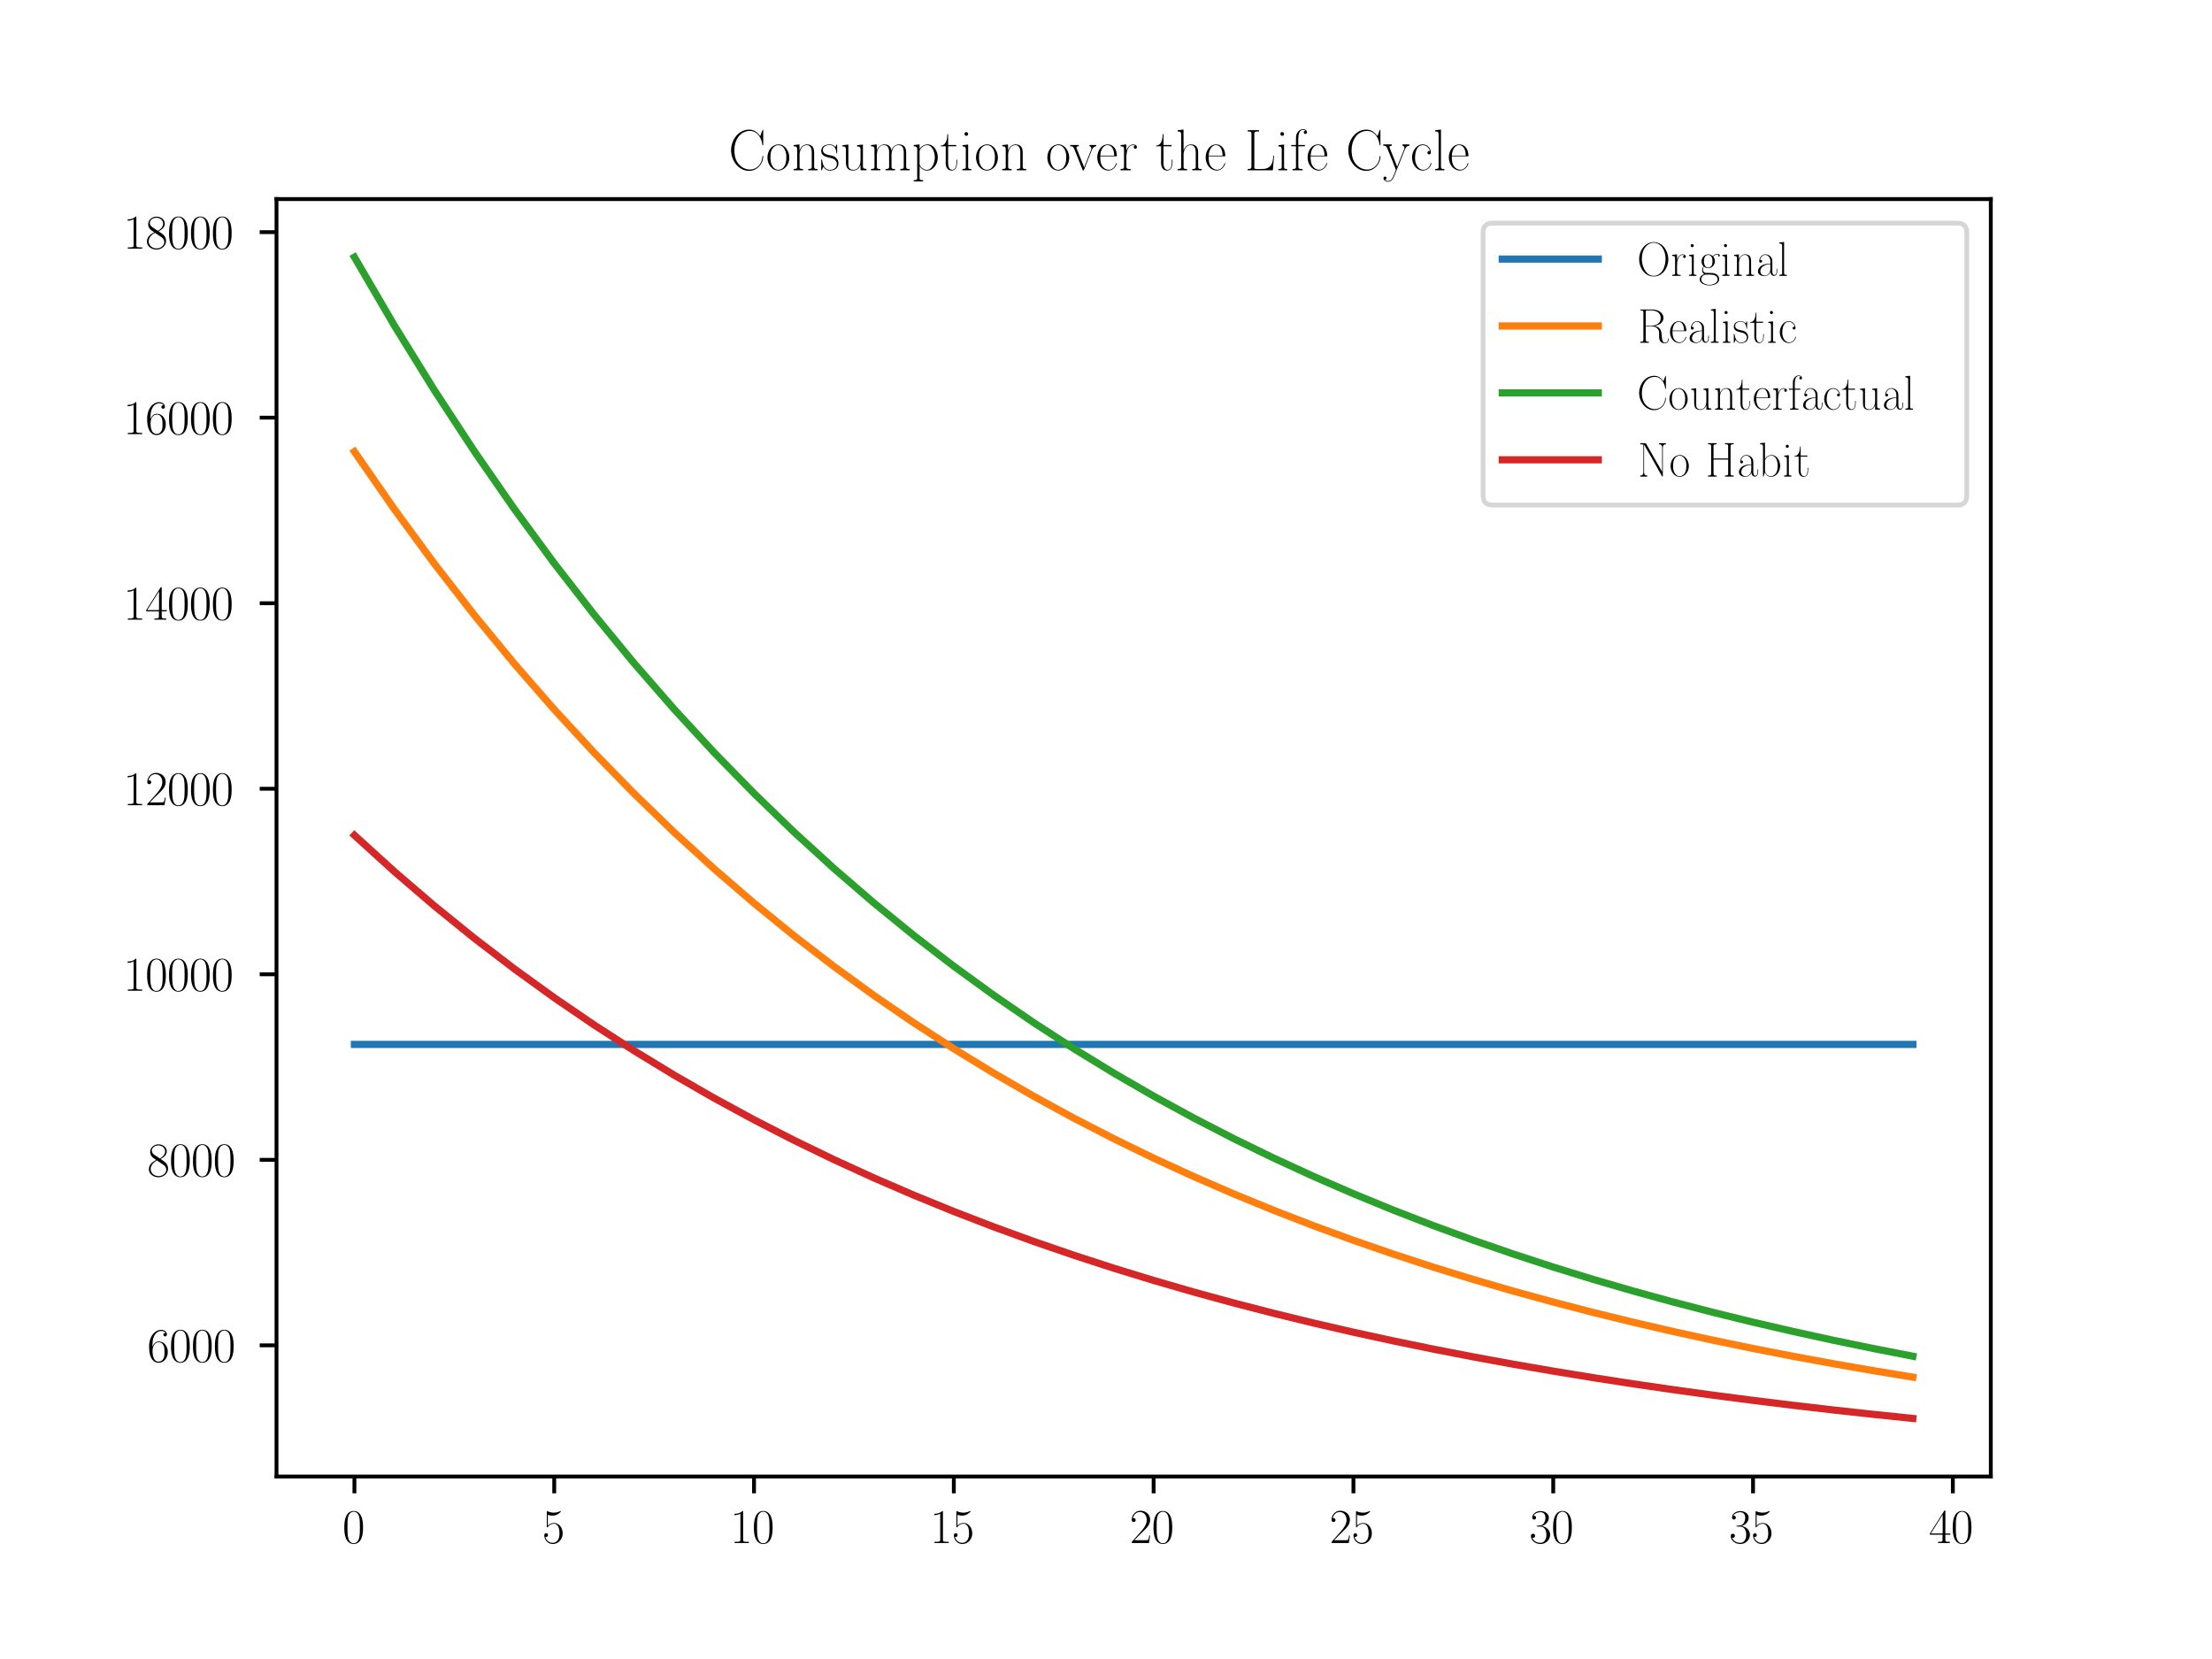 <?xml version="1.0" encoding="utf-8" standalone="no"?>
<!DOCTYPE svg PUBLIC "-//W3C//DTD SVG 1.1//EN"
  "http://www.w3.org/Graphics/SVG/1.1/DTD/svg11.dtd">
<svg height="345.6pt" version="1.1" viewBox="0 0 460.8 345.6" width="460.8pt" xmlns="http://www.w3.org/2000/svg" xmlns:xlink="http://www.w3.org/1999/xlink">
 <defs>
  <style type="text/css">*{stroke-linecap:butt;stroke-linejoin:round;}</style>
 </defs>
 <g id="figure_1">
  <g id="patch_1">
   <path d="M 0 345.6 
L 460.8 345.6 
L 460.8 0 
L 0 0 
z
" style="fill:#ffffff;"/>
  </g>
  <g id="axes_1">
   <g id="patch_2">
    <path d="M 57.6 307.584 
L 414.72 307.584 
L 414.72 41.472 
L 57.6 41.472 
z
" style="fill:#ffffff;"/>
   </g>
   <g id="matplotlib.axis_1">
    <g id="xtick_1">
     <g id="line2d_1">
      <defs>
       <path d="M 0 0 
L 0 3.5 
" id="meef77c7ad1" style="stroke:#000000;stroke-width:0.8;"/>
      </defs>
      <g>
       <use style="stroke:#000000;stroke-width:0.8;" x="73.833" xlink:href="#meef77c7ad1" y="307.584"/>
      </g>
     </g>
     <g id="text_1">
      <!-- $\mathdefault{0}$ -->
      <g transform="translate(71.342 321.445)scale(0.1 -0.1)">
       <defs>
        <path d="M 2688 2025 
C 2688 2416 2682 3080 2413 3591 
C 2176 4039 1798 4198 1466 4198 
C 1158 4198 768 4058 525 3597 
C 269 3118 243 2524 243 2025 
C 243 1661 250 1106 448 619 
C 723 -39 1216 -128 1466 -128 
C 1760 -128 2208 -7 2470 600 
C 2662 1042 2688 1559 2688 2025 
z
M 1466 -26 
C 1056 -26 813 325 723 812 
C 653 1188 653 1738 653 2096 
C 653 2588 653 2997 736 3387 
C 858 3929 1216 4096 1466 4096 
C 1728 4096 2067 3923 2189 3400 
C 2272 3036 2278 2607 2278 2096 
C 2278 1680 2278 1169 2202 792 
C 2067 95 1690 -26 1466 -26 
z
" id="CMR17-30" transform="scale(0.016)"/>
       </defs>
       <use transform="scale(0.996)" xlink:href="#CMR17-30"/>
      </g>
     </g>
    </g>
    <g id="xtick_2">
     <g id="line2d_2">
      <g>
       <use style="stroke:#000000;stroke-width:0.8;" x="115.455" xlink:href="#meef77c7ad1" y="307.584"/>
      </g>
     </g>
     <g id="text_2">
      <!-- $\mathdefault{5}$ -->
      <g transform="translate(112.964 321.445)scale(0.1 -0.1)">
       <defs>
        <path d="M 730 3692 
C 794 3666 1056 3584 1325 3584 
C 1920 3584 2246 3911 2432 4100 
C 2432 4157 2432 4192 2394 4192 
C 2387 4192 2374 4192 2323 4163 
C 2099 4058 1837 3973 1517 3973 
C 1325 3973 1037 3999 723 4139 
C 653 4171 640 4171 634 4171 
C 602 4171 595 4164 595 4037 
L 595 2203 
C 595 2089 595 2057 659 2057 
C 691 2057 704 2070 736 2114 
C 941 2401 1222 2522 1542 2522 
C 1766 2522 2246 2382 2246 1289 
C 2246 1085 2246 715 2054 421 
C 1894 159 1645 25 1370 25 
C 947 25 518 320 403 814 
C 429 807 480 795 506 795 
C 589 795 749 840 749 1038 
C 749 1210 627 1280 506 1280 
C 358 1280 262 1190 262 1011 
C 262 454 704 -128 1382 -128 
C 2042 -128 2669 440 2669 1264 
C 2669 2030 2170 2624 1549 2624 
C 1222 2624 947 2503 730 2274 
L 730 3692 
z
" id="CMR17-35" transform="scale(0.016)"/>
       </defs>
       <use transform="scale(0.996)" xlink:href="#CMR17-35"/>
      </g>
     </g>
    </g>
    <g id="xtick_3">
     <g id="line2d_3">
      <g>
       <use style="stroke:#000000;stroke-width:0.8;" x="157.077" xlink:href="#meef77c7ad1" y="307.584"/>
      </g>
     </g>
     <g id="text_3">
      <!-- $\mathdefault{10}$ -->
      <g transform="translate(152.096 321.445)scale(0.1 -0.1)">
       <defs>
        <path d="M 1702 4058 
C 1702 4192 1696 4192 1606 4192 
C 1357 3916 979 3827 621 3827 
C 602 3827 570 3827 563 3808 
C 557 3795 557 3782 557 3648 
C 755 3648 1088 3686 1344 3839 
L 1344 461 
C 1344 236 1331 160 781 160 
L 589 160 
L 589 0 
C 896 0 1216 0 1523 0 
C 1830 0 2150 0 2458 0 
L 2458 160 
L 2266 160 
C 1715 160 1702 230 1702 458 
L 1702 4058 
z
" id="CMR17-31" transform="scale(0.016)"/>
       </defs>
       <use transform="scale(0.996)" xlink:href="#CMR17-31"/>
       <use transform="translate(45.69 0)scale(0.996)" xlink:href="#CMR17-30"/>
      </g>
     </g>
    </g>
    <g id="xtick_4">
     <g id="line2d_4">
      <g>
       <use style="stroke:#000000;stroke-width:0.8;" x="198.7" xlink:href="#meef77c7ad1" y="307.584"/>
      </g>
     </g>
     <g id="text_4">
      <!-- $\mathdefault{15}$ -->
      <g transform="translate(193.719 321.445)scale(0.1 -0.1)">
       <use transform="scale(0.996)" xlink:href="#CMR17-31"/>
       <use transform="translate(45.69 0)scale(0.996)" xlink:href="#CMR17-35"/>
      </g>
     </g>
    </g>
    <g id="xtick_5">
     <g id="line2d_5">
      <g>
       <use style="stroke:#000000;stroke-width:0.8;" x="240.322" xlink:href="#meef77c7ad1" y="307.584"/>
      </g>
     </g>
     <g id="text_5">
      <!-- $\mathdefault{20}$ -->
      <g transform="translate(235.341 321.445)scale(0.1 -0.1)">
       <defs>
        <path d="M 2669 989 
L 2554 989 
C 2490 536 2438 459 2413 420 
C 2381 369 1920 369 1830 369 
L 602 369 
C 832 619 1280 1072 1824 1597 
C 2214 1967 2669 2402 2669 3035 
C 2669 3790 2067 4224 1395 4224 
C 691 4224 262 3604 262 3030 
C 262 2780 448 2748 525 2748 
C 589 2748 781 2787 781 3010 
C 781 3207 614 3264 525 3264 
C 486 3264 448 3258 422 3245 
C 544 3790 915 4058 1306 4058 
C 1862 4058 2227 3617 2227 3035 
C 2227 2479 1901 2000 1536 1584 
L 262 146 
L 262 0 
L 2515 0 
L 2669 989 
z
" id="CMR17-32" transform="scale(0.016)"/>
       </defs>
       <use transform="scale(0.996)" xlink:href="#CMR17-32"/>
       <use transform="translate(45.69 0)scale(0.996)" xlink:href="#CMR17-30"/>
      </g>
     </g>
    </g>
    <g id="xtick_6">
     <g id="line2d_6">
      <g>
       <use style="stroke:#000000;stroke-width:0.8;" x="281.945" xlink:href="#meef77c7ad1" y="307.584"/>
      </g>
     </g>
     <g id="text_6">
      <!-- $\mathdefault{25}$ -->
      <g transform="translate(276.963 321.445)scale(0.1 -0.1)">
       <use transform="scale(0.996)" xlink:href="#CMR17-32"/>
       <use transform="translate(45.69 0)scale(0.996)" xlink:href="#CMR17-35"/>
      </g>
     </g>
    </g>
    <g id="xtick_7">
     <g id="line2d_7">
      <g>
       <use style="stroke:#000000;stroke-width:0.8;" x="323.567" xlink:href="#meef77c7ad1" y="307.584"/>
      </g>
     </g>
     <g id="text_7">
      <!-- $\mathdefault{30}$ -->
      <g transform="translate(318.586 321.445)scale(0.1 -0.1)">
       <defs>
        <path d="M 1414 2157 
C 1984 2157 2234 1662 2234 1090 
C 2234 320 1824 25 1453 25 
C 1114 25 563 194 390 693 
C 422 680 454 680 486 680 
C 640 680 755 782 755 948 
C 755 1133 614 1216 486 1216 
C 378 1216 211 1165 211 926 
C 211 335 787 -128 1466 -128 
C 2176 -128 2720 430 2720 1085 
C 2720 1707 2208 2157 1600 2227 
C 2086 2328 2554 2756 2554 3329 
C 2554 3820 2048 4179 1472 4179 
C 890 4179 378 3829 378 3329 
C 378 3110 544 3072 627 3072 
C 762 3072 877 3155 877 3321 
C 877 3486 762 3569 627 3569 
C 602 3569 570 3569 544 3557 
C 730 3959 1235 4032 1459 4032 
C 1683 4032 2106 3925 2106 3320 
C 2106 3143 2080 2828 1862 2550 
C 1670 2304 1453 2304 1242 2284 
C 1210 2284 1062 2269 1037 2269 
C 992 2263 966 2257 966 2208 
C 966 2163 973 2157 1101 2157 
L 1414 2157 
z
" id="CMR17-33" transform="scale(0.016)"/>
       </defs>
       <use transform="scale(0.996)" xlink:href="#CMR17-33"/>
       <use transform="translate(45.69 0)scale(0.996)" xlink:href="#CMR17-30"/>
      </g>
     </g>
    </g>
    <g id="xtick_8">
     <g id="line2d_8">
      <g>
       <use style="stroke:#000000;stroke-width:0.8;" x="365.189" xlink:href="#meef77c7ad1" y="307.584"/>
      </g>
     </g>
     <g id="text_8">
      <!-- $\mathdefault{35}$ -->
      <g transform="translate(360.208 321.445)scale(0.1 -0.1)">
       <use transform="scale(0.996)" xlink:href="#CMR17-33"/>
       <use transform="translate(45.69 0)scale(0.996)" xlink:href="#CMR17-35"/>
      </g>
     </g>
    </g>
    <g id="xtick_9">
     <g id="line2d_9">
      <g>
       <use style="stroke:#000000;stroke-width:0.8;" x="406.812" xlink:href="#meef77c7ad1" y="307.584"/>
      </g>
     </g>
     <g id="text_9">
      <!-- $\mathdefault{40}$ -->
      <g transform="translate(401.83 321.445)scale(0.1 -0.1)">
       <defs>
        <path d="M 2150 4122 
C 2150 4256 2144 4256 2029 4256 
L 128 1254 
L 128 1088 
L 1779 1088 
L 1779 457 
C 1779 224 1766 160 1318 160 
L 1197 160 
L 1197 0 
C 1402 0 1747 0 1965 0 
C 2182 0 2528 0 2733 0 
L 2733 160 
L 2611 160 
C 2163 160 2150 224 2150 457 
L 2150 1088 
L 2803 1088 
L 2803 1254 
L 2150 1254 
L 2150 4122 
z
M 1798 3703 
L 1798 1254 
L 256 1254 
L 1798 3703 
z
" id="CMR17-34" transform="scale(0.016)"/>
       </defs>
       <use transform="scale(0.996)" xlink:href="#CMR17-34"/>
       <use transform="translate(45.69 0)scale(0.996)" xlink:href="#CMR17-30"/>
      </g>
     </g>
    </g>
   </g>
   <g id="matplotlib.axis_2">
    <g id="ytick_1">
     <g id="line2d_10">
      <defs>
       <path d="M 0 0 
L -3.5 0 
" id="mc734a84916" style="stroke:#000000;stroke-width:0.8;"/>
      </defs>
      <g>
       <use style="stroke:#000000;stroke-width:0.8;" x="57.6" xlink:href="#mc734a84916" y="280.262"/>
      </g>
     </g>
     <g id="text_10">
      <!-- $\mathdefault{6000}$ -->
      <g transform="translate(30.675 283.693)scale(0.1 -0.1)">
       <defs>
        <path d="M 678 2176 
C 678 3690 1395 4032 1811 4032 
C 1946 4032 2272 4009 2400 3776 
C 2298 3776 2106 3776 2106 3553 
C 2106 3381 2246 3323 2336 3323 
C 2394 3323 2566 3348 2566 3560 
C 2566 3954 2246 4179 1805 4179 
C 1043 4179 243 3390 243 1984 
C 243 253 966 -128 1478 -128 
C 2099 -128 2688 427 2688 1283 
C 2688 2081 2170 2662 1517 2662 
C 1126 2662 838 2407 678 1960 
L 678 2176 
z
M 1478 25 
C 691 25 691 1200 691 1436 
C 691 1896 909 2560 1504 2560 
C 1613 2560 1926 2560 2138 2120 
C 2253 1870 2253 1609 2253 1289 
C 2253 944 2253 690 2118 434 
C 1978 171 1773 25 1478 25 
z
" id="CMR17-36" transform="scale(0.016)"/>
       </defs>
       <use transform="scale(0.996)" xlink:href="#CMR17-36"/>
       <use transform="translate(45.69 0)scale(0.996)" xlink:href="#CMR17-30"/>
       <use transform="translate(91.381 0)scale(0.996)" xlink:href="#CMR17-30"/>
       <use transform="translate(137.071 0)scale(0.996)" xlink:href="#CMR17-30"/>
      </g>
     </g>
    </g>
    <g id="ytick_2">
     <g id="line2d_11">
      <g>
       <use style="stroke:#000000;stroke-width:0.8;" x="57.6" xlink:href="#mc734a84916" y="241.612"/>
      </g>
     </g>
     <g id="text_11">
      <!-- $\mathdefault{8000}$ -->
      <g transform="translate(30.675 245.042)scale(0.1 -0.1)">
       <defs>
        <path d="M 1741 2264 
C 2144 2467 2554 2773 2554 3263 
C 2554 3841 1990 4179 1472 4179 
C 890 4179 378 3759 378 3180 
C 378 3021 416 2747 666 2505 
C 730 2442 998 2251 1171 2130 
C 883 1983 211 1634 211 934 
C 211 279 838 -128 1459 -128 
C 2144 -128 2720 362 2720 1010 
C 2720 1590 2330 1857 2074 2029 
L 1741 2264 
z
M 902 2822 
C 851 2854 595 3051 595 3351 
C 595 3739 998 4032 1459 4032 
C 1965 4032 2336 3676 2336 3262 
C 2336 2669 1670 2331 1638 2331 
C 1632 2331 1626 2331 1574 2370 
L 902 2822 
z
M 2080 1519 
C 2176 1449 2483 1240 2483 851 
C 2483 381 2010 25 1472 25 
C 890 25 448 438 448 940 
C 448 1443 838 1862 1280 2060 
L 2080 1519 
z
" id="CMR17-38" transform="scale(0.016)"/>
       </defs>
       <use transform="scale(0.996)" xlink:href="#CMR17-38"/>
       <use transform="translate(45.69 0)scale(0.996)" xlink:href="#CMR17-30"/>
       <use transform="translate(91.381 0)scale(0.996)" xlink:href="#CMR17-30"/>
       <use transform="translate(137.071 0)scale(0.996)" xlink:href="#CMR17-30"/>
      </g>
     </g>
    </g>
    <g id="ytick_3">
     <g id="line2d_12">
      <g>
       <use style="stroke:#000000;stroke-width:0.8;" x="57.6" xlink:href="#mc734a84916" y="202.961"/>
      </g>
     </g>
     <g id="text_12">
      <!-- $\mathdefault{10000}$ -->
      <g transform="translate(25.693 206.392)scale(0.1 -0.1)">
       <use transform="scale(0.996)" xlink:href="#CMR17-31"/>
       <use transform="translate(45.69 0)scale(0.996)" xlink:href="#CMR17-30"/>
       <use transform="translate(91.381 0)scale(0.996)" xlink:href="#CMR17-30"/>
       <use transform="translate(137.071 0)scale(0.996)" xlink:href="#CMR17-30"/>
       <use transform="translate(182.762 0)scale(0.996)" xlink:href="#CMR17-30"/>
      </g>
     </g>
    </g>
    <g id="ytick_4">
     <g id="line2d_13">
      <g>
       <use style="stroke:#000000;stroke-width:0.8;" x="57.6" xlink:href="#mc734a84916" y="164.311"/>
      </g>
     </g>
     <g id="text_13">
      <!-- $\mathdefault{12000}$ -->
      <g transform="translate(25.693 167.741)scale(0.1 -0.1)">
       <use transform="scale(0.996)" xlink:href="#CMR17-31"/>
       <use transform="translate(45.69 0)scale(0.996)" xlink:href="#CMR17-32"/>
       <use transform="translate(91.381 0)scale(0.996)" xlink:href="#CMR17-30"/>
       <use transform="translate(137.071 0)scale(0.996)" xlink:href="#CMR17-30"/>
       <use transform="translate(182.762 0)scale(0.996)" xlink:href="#CMR17-30"/>
      </g>
     </g>
    </g>
    <g id="ytick_5">
     <g id="line2d_14">
      <g>
       <use style="stroke:#000000;stroke-width:0.8;" x="57.6" xlink:href="#mc734a84916" y="125.66"/>
      </g>
     </g>
     <g id="text_14">
      <!-- $\mathdefault{14000}$ -->
      <g transform="translate(25.693 129.091)scale(0.1 -0.1)">
       <use transform="scale(0.996)" xlink:href="#CMR17-31"/>
       <use transform="translate(45.69 0)scale(0.996)" xlink:href="#CMR17-34"/>
       <use transform="translate(91.381 0)scale(0.996)" xlink:href="#CMR17-30"/>
       <use transform="translate(137.071 0)scale(0.996)" xlink:href="#CMR17-30"/>
       <use transform="translate(182.762 0)scale(0.996)" xlink:href="#CMR17-30"/>
      </g>
     </g>
    </g>
    <g id="ytick_6">
     <g id="line2d_15">
      <g>
       <use style="stroke:#000000;stroke-width:0.8;" x="57.6" xlink:href="#mc734a84916" y="87.01"/>
      </g>
     </g>
     <g id="text_15">
      <!-- $\mathdefault{16000}$ -->
      <g transform="translate(25.693 90.44)scale(0.1 -0.1)">
       <use transform="scale(0.996)" xlink:href="#CMR17-31"/>
       <use transform="translate(45.69 0)scale(0.996)" xlink:href="#CMR17-36"/>
       <use transform="translate(91.381 0)scale(0.996)" xlink:href="#CMR17-30"/>
       <use transform="translate(137.071 0)scale(0.996)" xlink:href="#CMR17-30"/>
       <use transform="translate(182.762 0)scale(0.996)" xlink:href="#CMR17-30"/>
      </g>
     </g>
    </g>
    <g id="ytick_7">
     <g id="line2d_16">
      <g>
       <use style="stroke:#000000;stroke-width:0.8;" x="57.6" xlink:href="#mc734a84916" y="48.359"/>
      </g>
     </g>
     <g id="text_16">
      <!-- $\mathdefault{18000}$ -->
      <g transform="translate(25.693 51.79)scale(0.1 -0.1)">
       <use transform="scale(0.996)" xlink:href="#CMR17-31"/>
       <use transform="translate(45.69 0)scale(0.996)" xlink:href="#CMR17-38"/>
       <use transform="translate(91.381 0)scale(0.996)" xlink:href="#CMR17-30"/>
       <use transform="translate(137.071 0)scale(0.996)" xlink:href="#CMR17-30"/>
       <use transform="translate(182.762 0)scale(0.996)" xlink:href="#CMR17-30"/>
      </g>
     </g>
    </g>
   </g>
   <g id="line2d_17">
    <path clip-path="url(#pbb4c764b02)" d="M 73.833 217.571 
L 82.157 217.571 
L 90.482 217.571 
L 98.806 217.571 
L 107.131 217.571 
L 115.455 217.571 
L 123.78 217.571 
L 132.104 217.571 
L 140.429 217.571 
L 148.753 217.571 
L 157.077 217.571 
L 165.402 217.571 
L 173.726 217.571 
L 182.051 217.571 
L 190.375 217.571 
L 198.7 217.571 
L 207.024 217.571 
L 215.349 217.571 
L 223.673 217.571 
L 231.998 217.571 
L 240.322 217.571 
L 248.647 217.571 
L 256.971 217.571 
L 265.296 217.571 
L 273.62 217.571 
L 281.945 217.571 
L 290.269 217.571 
L 298.594 217.571 
L 306.918 217.571 
L 315.243 217.571 
L 323.567 217.571 
L 331.891 217.571 
L 340.216 217.571 
L 348.54 217.571 
L 356.865 217.571 
L 365.189 217.571 
L 373.514 217.571 
L 381.838 217.571 
L 390.163 217.571 
L 398.487 217.571 
" style="fill:none;stroke:#1f77b4;stroke-linecap:square;stroke-width:1.5;"/>
   </g>
   <g id="line2d_18">
    <path clip-path="url(#pbb4c764b02)" d="M 73.833 94.087 
L 82.157 106.09 
L 90.482 117.426 
L 98.806 128.132 
L 107.131 138.244 
L 115.455 147.794 
L 123.78 156.813 
L 132.104 165.331 
L 140.429 173.376 
L 148.753 180.974 
L 157.077 188.15 
L 165.402 194.927 
L 173.726 201.327 
L 182.051 207.373 
L 190.375 213.082 
L 198.7 218.474 
L 207.024 223.566 
L 215.349 228.376 
L 223.673 232.918 
L 231.998 237.208 
L 240.322 241.26 
L 248.647 245.087 
L 256.971 248.701 
L 265.296 252.114 
L 273.62 255.338 
L 281.945 258.382 
L 290.269 261.257 
L 298.594 263.973 
L 306.918 266.538 
L 315.243 268.96 
L 323.567 271.248 
L 331.891 273.408 
L 340.216 275.449 
L 348.54 277.376 
L 356.865 279.196 
L 365.189 280.915 
L 373.514 282.539 
L 381.838 284.072 
L 390.163 285.52 
L 398.487 286.888 
" style="fill:none;stroke:#ff7f0e;stroke-linecap:square;stroke-width:1.5;"/>
   </g>
   <g id="line2d_19">
    <path clip-path="url(#pbb4c764b02)" d="M 73.833 53.568 
L 82.157 67.822 
L 90.482 81.284 
L 98.806 93.998 
L 107.131 106.006 
L 115.455 117.347 
L 123.78 128.057 
L 132.104 138.173 
L 140.429 147.727 
L 148.753 156.75 
L 157.077 165.271 
L 165.402 173.319 
L 173.726 180.92 
L 182.051 188.099 
L 190.375 194.879 
L 198.7 201.283 
L 207.024 207.33 
L 215.349 213.042 
L 223.673 218.436 
L 231.998 223.531 
L 240.322 228.342 
L 248.647 232.886 
L 256.971 237.178 
L 265.296 241.232 
L 273.62 245.06 
L 281.945 248.675 
L 290.269 252.09 
L 298.594 255.315 
L 306.918 258.361 
L 315.243 261.237 
L 323.567 263.954 
L 331.891 266.52 
L 340.216 268.943 
L 348.54 271.232 
L 356.865 273.393 
L 365.189 275.435 
L 373.514 277.363 
L 381.838 279.184 
L 390.163 280.903 
L 398.487 282.528 
" style="fill:none;stroke:#2ca02c;stroke-linecap:square;stroke-width:1.5;"/>
   </g>
   <g id="line2d_20">
    <path clip-path="url(#pbb4c764b02)" d="M 73.833 173.999 
L 82.157 181.563 
L 90.482 188.706 
L 98.806 195.452 
L 107.131 201.824 
L 115.455 207.841 
L 123.78 213.524 
L 132.104 218.892 
L 140.429 223.961 
L 148.753 228.749 
L 157.077 233.27 
L 165.402 237.541 
L 173.726 241.574 
L 182.051 245.383 
L 190.375 248.981 
L 198.7 252.378 
L 207.024 255.587 
L 215.349 258.618 
L 223.673 261.48 
L 231.998 264.184 
L 240.322 266.737 
L 248.647 269.148 
L 256.971 271.425 
L 265.296 273.576 
L 273.62 275.607 
L 281.945 277.526 
L 290.269 279.337 
L 298.594 281.049 
L 306.918 282.665 
L 315.243 284.191 
L 323.567 285.633 
L 331.891 286.994 
L 340.216 288.28 
L 348.54 289.494 
L 356.865 290.641 
L 365.189 291.724 
L 373.514 292.747 
L 381.838 293.714 
L 390.163 294.626 
L 398.487 295.488 
" style="fill:none;stroke:#d62728;stroke-linecap:square;stroke-width:1.5;"/>
   </g>
   <g id="patch_3">
    <path d="M 57.6 307.584 
L 57.6 41.472 
" style="fill:none;stroke:#000000;stroke-linecap:square;stroke-linejoin:miter;stroke-width:0.8;"/>
   </g>
   <g id="patch_4">
    <path d="M 414.72 307.584 
L 414.72 41.472 
" style="fill:none;stroke:#000000;stroke-linecap:square;stroke-linejoin:miter;stroke-width:0.8;"/>
   </g>
   <g id="patch_5">
    <path d="M 57.6 307.584 
L 414.72 307.584 
" style="fill:none;stroke:#000000;stroke-linecap:square;stroke-linejoin:miter;stroke-width:0.8;"/>
   </g>
   <g id="patch_6">
    <path d="M 57.6 41.472 
L 414.72 41.472 
" style="fill:none;stroke:#000000;stroke-linecap:square;stroke-linejoin:miter;stroke-width:0.8;"/>
   </g>
   <g id="text_17">
    <!-- Consumption over the Life Cycle -->
    <g transform="translate(151.686 35.472)scale(0.12 -0.12)">
     <defs>
      <path d="M 3501 3725 
C 3187 4096 2899 4429 2285 4429 
C 1120 4429 320 3301 320 2185 
C 320 1051 1133 -64 2285 -64 
C 3142 -64 3821 682 3821 1523 
L 3821 1548 
C 3814 1567 3802 1574 3782 1574 
C 3718 1574 3712 1211 3654 1051 
C 3475 504 2995 77 2374 77 
C 1779 77 1242 446 960 943 
C 742 1319 678 1778 678 2204 
C 678 3212 1242 4288 2374 4288 
C 3213 4288 3654 3460 3725 2785 
C 3731 2746 3744 2708 3776 2708 
C 3814 2708 3821 2734 3821 2765 
L 3821 4371 
C 3821 4393 3821 4421 3802 4429 
L 3795 4429 
C 3744 4429 3526 3827 3501 3725 
z
" id="SFRM3583-43" transform="scale(0.016)"/>
      <path d="M 1350 2816 
C 614 2726 237 2042 237 1376 
C 237 698 685 -32 1440 -32 
L 1504 -32 
C 2240 58 2624 736 2624 1382 
C 2624 2035 2182 2822 1440 2822 
C 1408 2822 1382 2816 1350 2816 
z
M 563 1274 
L 563 1376 
C 563 1856 621 2395 1114 2663 
C 1197 2702 1293 2734 1389 2734 
L 1434 2734 
C 2054 2734 2298 2012 2298 1495 
C 2298 990 2246 269 1606 77 
C 1549 64 1491 51 1434 51 
C 960 51 653 525 595 979 
C 576 1075 576 1178 563 1274 
z
" id="SFRM3583-6f" transform="scale(0.016)"/>
      <path d="M 301 2746 
L 301 2605 
L 365 2605 
C 570 2605 678 2560 678 2275 
L 678 361 
C 678 154 525 141 301 141 
L 301 0 
L 1318 0 
L 1318 141 
L 1229 141 
C 1082 141 941 160 941 361 
L 941 1777 
C 979 2217 1203 2740 1709 2740 
C 2112 2740 2266 2417 2266 1951 
L 2266 361 
C 2266 154 2112 141 1888 141 
L 1888 0 
L 2906 0 
L 2906 141 
L 2803 141 
C 2656 141 2528 160 2528 386 
L 2528 1885 
C 2528 2299 2451 2816 1760 2816 
C 1414 2816 1178 2629 1024 2352 
C 986 2281 947 2204 934 2126 
L 928 2816 
L 301 2746 
z
" id="SFRM3583-6e" transform="scale(0.016)"/>
      <path d="M 422 384 
C 576 141 781 -32 1126 -32 
C 1549 -32 2067 147 2067 764 
C 2067 1071 1901 1353 1600 1501 
C 1216 1694 538 1604 384 2085 
C 371 2123 365 2168 365 2213 
C 365 2592 749 2752 1094 2752 
C 1466 2752 1786 2539 1837 1937 
C 1843 1905 1837 1822 1882 1822 
C 1920 1822 1926 1854 1926 1893 
L 1926 2758 
C 1926 2784 1926 2816 1901 2816 
C 1869 2816 1766 2636 1734 2540 
C 1562 2722 1376 2816 1120 2816 
C 730 2816 192 2688 192 2108 
C 192 1424 1030 1424 1408 1289 
C 1670 1200 1894 975 1894 686 
L 1894 673 
C 1882 269 1568 45 1139 45 
C 544 45 371 604 294 1065 
C 288 1104 288 1181 237 1181 
C 198 1181 192 1155 192 1123 
L 192 26 
C 192 6 192 -19 211 -26 
L 218 -26 
C 262 -26 371 256 422 384 
z
" id="SFRM3583-73" transform="scale(0.016)"/>
      <path d="M 301 2732 
L 301 2592 
L 358 2592 
C 570 2592 685 2560 685 2181 
C 685 2098 678 2015 678 1930 
L 678 904 
C 678 443 762 -32 1459 -32 
C 1856 -32 2170 248 2266 620 
L 2272 0 
L 2906 0 
L 2906 160 
L 2842 160 
C 2675 160 2528 179 2528 447 
L 2528 2803 
L 1888 2732 
L 1888 2592 
L 1958 2592 
C 2176 2592 2266 2521 2266 2258 
L 2266 1077 
C 2266 609 2042 45 1491 45 
C 1318 45 1133 102 1030 250 
C 947 366 941 526 941 673 
L 941 2803 
L 301 2732 
z
" id="SFRM3583-75" transform="scale(0.016)"/>
      <path d="M 301 2746 
L 301 2605 
L 365 2605 
C 570 2605 678 2560 678 2275 
L 678 361 
C 678 154 525 141 301 141 
L 301 0 
L 1318 0 
L 1318 141 
L 1229 141 
C 1082 141 941 160 941 361 
L 941 1259 
C 941 1376 934 1485 934 1603 
C 934 2067 1088 2740 1715 2740 
C 2112 2740 2272 2430 2272 1951 
L 2272 361 
C 2272 154 2118 141 1894 141 
L 1894 0 
L 2912 0 
L 2912 141 
L 2822 141 
C 2675 141 2534 160 2534 361 
L 2534 1259 
C 2534 1376 2528 1485 2528 1603 
C 2528 2067 2682 2740 3309 2740 
C 3706 2740 3866 2430 3866 1951 
L 3866 361 
C 3866 154 3712 141 3488 141 
L 3488 0 
L 4506 0 
L 4506 141 
L 4403 141 
C 4256 141 4128 160 4128 386 
L 4128 1860 
C 4128 2292 4058 2816 3354 2816 
C 2957 2816 2611 2526 2534 2146 
L 2528 2146 
C 2470 2487 2323 2816 1760 2816 
C 1357 2816 998 2494 934 2120 
L 928 2816 
L 301 2746 
z
" id="SFRM3583-6d" transform="scale(0.016)"/>
      <path d="M 288 2750 
L 288 2608 
L 371 2608 
C 576 2608 666 2524 666 2326 
L 666 -731 
C 666 -775 672 -818 672 -862 
C 672 -1062 512 -1075 346 -1075 
L 288 -1075 
L 288 -1216 
L 1306 -1216 
L 1306 -1075 
L 1216 -1075 
C 1069 -1075 928 -1056 928 -854 
L 934 471 
C 1069 135 1459 -32 1728 -32 
C 2438 -32 2912 691 2912 1400 
C 2912 2032 2534 2819 1798 2819 
C 1453 2819 1050 2600 928 2298 
L 922 2819 
L 288 2750 
z
M 2579 1278 
C 2547 780 2278 45 1709 45 
C 1370 45 922 349 922 749 
C 922 788 928 827 928 866 
L 928 1821 
C 928 1885 922 1950 922 2014 
C 922 2375 1357 2737 1734 2737 
C 2349 2737 2586 1898 2586 1394 
C 2586 1355 2586 1317 2579 1278 
z
" id="SFRM3583-70" transform="scale(0.016)"/>
      <path d="M 845 3936 
C 845 3572 762 2688 109 2688 
L 109 2612 
L 666 2612 
L 666 1136 
C 666 1048 659 945 659 849 
C 659 453 787 -32 1318 -32 
C 1811 -32 1907 511 1907 907 
L 1907 1155 
L 1824 1155 
C 1824 1059 1830 964 1830 862 
C 1830 575 1773 51 1376 51 
C 1005 51 922 505 922 849 
C 922 958 928 1060 928 1168 
L 928 2612 
L 1811 2612 
L 1811 2752 
L 928 2752 
L 928 3936 
L 845 3936 
z
" id="SFRM3583-74" transform="scale(0.016)"/>
      <path d="M 326 2735 
L 326 2593 
L 358 2593 
C 563 2593 678 2561 678 2251 
L 678 360 
C 678 154 531 141 307 141 
L 307 0 
L 1274 0 
L 1274 141 
L 1190 141 
C 1056 141 934 154 934 373 
L 934 2805 
L 326 2735 
z
M 698 4160 
C 595 4160 531 4045 531 3962 
C 531 3866 608 3751 730 3751 
C 858 3751 934 3857 934 3952 
C 934 4046 858 4160 736 4160 
C 723 4160 710 4160 698 4160 
z
" id="SFRM3583-69" transform="scale(0.016)"/>
      <path d="M 90 2752 
L 90 2612 
L 134 2612 
C 454 2612 461 2484 678 1948 
C 922 1341 1152 734 1402 128 
C 1421 77 1440 -32 1510 -32 
C 1594 -32 1734 415 1824 638 
C 2022 1136 2214 1634 2413 2133 
C 2502 2350 2624 2612 2931 2612 
L 2931 2752 
L 2189 2752 
L 2189 2612 
C 2304 2612 2394 2496 2394 2388 
C 2394 2273 2330 2145 2291 2049 
C 2144 1686 2003 1328 1862 964 
L 1709 580 
C 1670 492 1632 409 1606 319 
L 1600 319 
C 1549 517 1453 722 1370 915 
L 928 2029 
C 870 2171 768 2369 768 2465 
L 768 2478 
C 768 2612 928 2612 1018 2612 
L 1018 2752 
L 710 2752 
L 90 2752 
z
" id="SFRM3583-76" transform="scale(0.016)"/>
      <path d="M 563 1524 
L 2246 1524 
C 2259 1524 2285 1517 2310 1517 
C 2355 1517 2374 1543 2374 1581 
C 2374 2154 2099 2816 1382 2816 
C 614 2816 237 2031 237 1405 
C 237 778 589 70 1350 -26 
C 1376 -26 1402 -32 1427 -32 
C 1869 -32 2208 273 2355 686 
C 2362 705 2368 730 2368 749 
C 2368 768 2362 787 2336 787 
C 2272 787 2266 686 2246 628 
C 2118 324 1843 57 1485 57 
C 1216 57 960 210 813 425 
C 576 742 563 1149 563 1524 
z
M 570 1600 
C 582 2103 832 2740 1370 2740 
C 1818 2740 2010 2264 2061 1890 
C 2067 1793 2067 1697 2080 1600 
L 570 1600 
z
" id="SFRM3583-65" transform="scale(0.016)"/>
      <path d="M 288 2746 
L 288 2605 
L 352 2605 
C 557 2605 666 2560 666 2275 
L 666 361 
C 666 154 512 141 288 141 
L 288 0 
L 1389 0 
L 1389 141 
L 1261 141 
C 1075 141 922 160 922 407 
L 922 1350 
C 922 1900 1037 2740 1658 2740 
C 1728 2740 1798 2721 1862 2695 
C 1786 2663 1722 2611 1722 2520 
C 1722 2430 1792 2339 1901 2339 
C 1997 2339 2074 2423 2074 2519 
C 2074 2732 1837 2816 1664 2816 
C 1274 2816 979 2435 922 2080 
L 915 2816 
L 288 2746 
z
" id="SFRM3583-72" transform="scale(0.016)"/>
      <path d="M 301 4365 
L 301 4224 
L 378 4224 
C 602 4224 678 4128 678 3911 
L 678 372 
C 678 180 595 141 301 141 
L 301 0 
L 1318 0 
L 1318 141 
L 1229 141 
C 1082 141 941 160 941 361 
L 941 1777 
C 979 2217 1203 2740 1709 2740 
C 2112 2740 2266 2417 2266 1951 
L 2266 361 
C 2266 154 2112 141 1888 141 
L 1888 0 
L 2906 0 
L 2906 141 
L 2803 141 
C 2656 141 2528 160 2528 386 
L 2528 1879 
C 2528 2312 2445 2816 1760 2816 
C 1427 2816 1178 2629 1030 2358 
C 992 2293 954 2217 941 2145 
L 934 4435 
L 301 4365 
z
" id="SFRM3583-68" transform="scale(0.016)"/>
      <path d="M 467 4365 
L 467 4224 
L 576 4224 
C 742 4224 877 4205 877 3955 
L 877 410 
C 877 160 768 141 467 141 
L 467 0 
L 3206 0 
L 3341 1592 
L 3258 1592 
C 3219 1100 3194 397 2470 192 
C 2278 141 2086 141 1888 141 
L 1376 141 
C 1242 141 1184 205 1184 346 
C 1184 391 1190 429 1190 468 
L 1190 3809 
C 1190 3854 1184 3905 1184 3955 
C 1184 4179 1306 4224 1562 4224 
L 1702 4224 
L 1702 4365 
L 467 4365 
z
" id="SFRM3583-4c" transform="scale(0.016)"/>
      <path d="M 678 2752 
L 166 2752 
L 166 2612 
L 678 2612 
L 678 359 
C 678 154 531 141 307 141 
L 307 0 
L 1402 0 
L 1402 141 
L 1261 141 
C 1088 141 934 160 934 384 
L 934 2612 
L 1651 2612 
L 1651 2752 
L 928 2752 
L 928 3386 
C 928 3764 998 4404 1446 4404 
L 1472 4404 
C 1562 4391 1632 4359 1709 4314 
C 1626 4288 1523 4263 1523 4135 
C 1523 4039 1600 3956 1702 3956 
C 1818 3956 1875 4058 1875 4141 
C 1875 4372 1645 4480 1446 4480 
C 1139 4480 864 4231 755 3956 
C 678 3770 678 3572 678 3373 
L 678 2752 
z
" id="SFRM3583-66" transform="scale(0.016)"/>
      <path d="M 90 2816 
L 90 2676 
L 134 2676 
C 435 2676 442 2598 672 2024 
C 915 1424 1178 818 1395 212 
C 1421 161 1453 102 1453 44 
C 1453 32 1453 12 1446 0 
C 1389 -161 1318 -322 1254 -483 
C 1139 -772 992 -1171 627 -1171 
C 493 -1171 352 -1114 256 -1024 
C 358 -1024 448 -966 448 -851 
C 448 -755 371 -685 275 -685 
C 186 -685 109 -749 109 -864 
C 109 -1114 390 -1248 614 -1248 
C 1043 -1248 1210 -816 1350 -462 
C 1651 292 1971 1033 2253 1793 
L 2368 2083 
C 2464 2334 2573 2676 2931 2676 
L 2931 2816 
L 2189 2816 
L 2189 2676 
C 2304 2676 2394 2559 2394 2450 
C 2394 2333 2330 2211 2291 2115 
C 2138 1734 1984 1360 1837 979 
L 1683 599 
C 1658 527 1626 463 1606 392 
L 1600 392 
C 1581 463 1549 534 1523 599 
L 1382 953 
C 1235 1334 1082 1709 928 2089 
L 819 2360 
C 800 2411 774 2463 768 2515 
L 768 2527 
C 768 2656 922 2676 1018 2676 
L 1018 2816 
L 717 2816 
L 90 2816 
z
" id="SFRM3583-79" transform="scale(0.016)"/>
      <path d="M 2221 2092 
C 2189 2099 2157 2105 2125 2105 
C 2022 2105 1946 2016 1946 1920 
C 1946 1824 2022 1728 2131 1728 
C 2221 1728 2310 1792 2323 1888 
L 2323 1926 
C 2323 2366 1965 2819 1440 2819 
C 717 2819 269 2069 269 1390 
C 269 718 678 32 1363 -32 
L 1427 -32 
C 1882 -32 2240 257 2368 688 
C 2374 713 2381 739 2381 765 
C 2381 784 2368 790 2355 790 
C 2285 790 2272 669 2246 604 
C 2131 276 1824 51 1498 51 
C 890 51 595 769 595 1295 
C 595 1833 710 2737 1453 2737 
C 1811 2737 2138 2443 2221 2092 
z
" id="SFRM3583-63" transform="scale(0.016)"/>
      <path d="M 307 4365 
L 307 4224 
L 384 4224 
C 608 4224 678 4121 678 3911 
L 678 372 
C 678 180 595 141 307 141 
L 307 0 
L 1306 0 
L 1306 141 
L 1203 141 
C 1062 141 934 160 934 365 
L 934 4435 
L 307 4365 
z
" id="SFRM3583-6c" transform="scale(0.016)"/>
     </defs>
     <use transform="scale(0.996)" xlink:href="#SFRM3583-43"/>
     <use transform="translate(64.419 0)scale(0.996)" xlink:href="#SFRM3583-6f"/>
     <use transform="translate(108.997 0)scale(0.996)" xlink:href="#SFRM3583-6e"/>
     <use transform="translate(158.535 0)scale(0.996)" xlink:href="#SFRM3583-73"/>
     <use transform="translate(193.69 0)scale(0.996)" xlink:href="#SFRM3583-75"/>
     <use transform="translate(243.228 0)scale(0.996)" xlink:href="#SFRM3583-6d"/>
     <use transform="translate(317.567 0)scale(0.996)" xlink:href="#SFRM3583-70"/>
     <use transform="translate(367.105 0)scale(0.996)" xlink:href="#SFRM3583-74"/>
     <use transform="translate(401.764 0)scale(0.996)" xlink:href="#SFRM3583-69"/>
     <use transform="translate(426.502 0)scale(0.996)" xlink:href="#SFRM3583-6f"/>
     <use transform="translate(471.08 0)scale(0.996)" xlink:href="#SFRM3583-6e"/>
     <use transform="translate(550.317 0)scale(0.996)" xlink:href="#SFRM3583-6f"/>
     <use transform="translate(592.416 0)scale(0.996)" xlink:href="#SFRM3583-76"/>
     <use transform="translate(636.994 0)scale(0.996)" xlink:href="#SFRM3583-65"/>
     <use transform="translate(676.613 0)scale(0.996)" xlink:href="#SFRM3583-72"/>
     <use transform="translate(740.969 0)scale(0.996)" xlink:href="#SFRM3583-74"/>
     <use transform="translate(775.628 0)scale(0.996)" xlink:href="#SFRM3583-68"/>
     <use transform="translate(825.166 0)scale(0.996)" xlink:href="#SFRM3583-65"/>
     <use transform="translate(894.483 0)scale(0.996)" xlink:href="#SFRM3583-4c"/>
     <use transform="translate(950.192 0)scale(0.996)" xlink:href="#SFRM3583-69"/>
     <use transform="translate(974.931 0)scale(0.996)" xlink:href="#SFRM3583-66"/>
     <use transform="translate(1002.149 0)scale(0.996)" xlink:href="#SFRM3583-65"/>
     <use transform="translate(1071.466 0)scale(0.996)" xlink:href="#SFRM3583-43"/>
     <use transform="translate(1135.884 0)scale(0.996)" xlink:href="#SFRM3583-79"/>
     <use transform="translate(1182.943 0)scale(0.996)" xlink:href="#SFRM3583-63"/>
     <use transform="translate(1222.561 0)scale(0.996)" xlink:href="#SFRM3583-6c"/>
     <use transform="translate(1247.299 0)scale(0.996)" xlink:href="#SFRM3583-65"/>
    </g>
   </g>
   <g id="legend_1">
    <g id="patch_7">
     <path d="M 310.951 105.219 
L 407.72 105.219 
Q 409.72 105.219 409.72 103.219 
L 409.72 48.472 
Q 409.72 46.472 407.72 46.472 
L 310.951 46.472 
Q 308.951 46.472 308.951 48.472 
L 308.951 103.219 
Q 308.951 105.219 310.951 105.219 
z
" style="fill:#ffffff;opacity:0.8;stroke:#cccccc;stroke-linejoin:miter;"/>
    </g>
    <g id="line2d_21">
     <path d="M 312.951 53.972 
L 332.951 53.972 
" style="fill:none;stroke:#1f77b4;stroke-linecap:square;stroke-width:1.5;"/>
    </g>
    <g id="line2d_22"/>
    <g id="text_18">
     <!-- Original -->
     <g transform="translate(340.951 57.472)scale(0.1 -0.1)">
      <defs>
       <path d="M 2125 4419 
C 928 4278 320 3201 320 2173 
C 320 1114 1018 -79 2240 -79 
C 3424 -79 4134 1107 4134 2167 
C 4134 3252 3411 4419 2208 4419 
L 2125 4419 
z
M 678 2103 
L 678 2199 
C 678 2786 800 3386 1203 3839 
C 1446 4120 1824 4337 2208 4337 
C 3226 4337 3776 3252 3776 2256 
C 3776 1421 3482 298 2522 43 
C 2432 17 2336 4 2240 4 
C 1325 4 819 948 698 1841 
C 691 1931 691 2013 678 2103 
z
" id="SFRM3583-4f" transform="scale(0.016)"/>
       <path d="M 659 1252 
L 659 1246 
C 531 1119 474 909 474 731 
C 474 503 570 358 749 218 
C 448 167 154 -130 154 -457 
C 154 -1004 896 -1248 1421 -1248 
C 1933 -1248 2701 -1055 2701 -419 
C 2701 -66 2464 204 2138 307 
C 1907 384 1658 384 1414 384 
L 1222 384 
C 1165 384 1107 384 1050 384 
C 742 384 582 580 582 848 
C 582 965 646 1200 710 1200 
L 717 1200 
C 755 1200 870 1106 947 1075 
C 1050 1031 1158 1012 1274 1012 
C 1805 1012 2144 1462 2144 1918 
C 2144 2125 2067 2375 1914 2525 
L 1914 2532 
C 2086 2679 2266 2804 2490 2804 
C 2534 2804 2579 2794 2624 2771 
C 2586 2744 2554 2704 2554 2651 
C 2554 2584 2611 2537 2669 2537 
C 2746 2537 2784 2592 2784 2654 
C 2784 2818 2630 2880 2502 2880 
C 2291 2880 2086 2781 1920 2634 
C 1907 2620 1882 2599 1862 2599 
C 1824 2599 1696 2706 1613 2749 
C 1504 2793 1389 2819 1274 2819 
C 742 2819 397 2356 397 1899 
C 397 1683 480 1398 659 1252 
z
M 358 -509 
L 358 -458 
C 358 -219 506 18 717 115 
C 826 167 941 167 1062 167 
L 1594 167 
C 1958 167 2502 39 2502 -460 
C 2502 -960 1850 -1172 1434 -1172 
C 1005 -1172 422 -972 358 -509 
z
M 710 1787 
L 710 1868 
C 710 2212 787 2737 1267 2737 
C 1683 2737 1830 2324 1830 1937 
C 1830 1669 1805 1319 1523 1163 
C 1446 1113 1357 1088 1274 1088 
C 896 1088 749 1450 710 1787 
z
" id="SFRM3583-67" transform="scale(0.016)"/>
       <path d="M 576 2080 
C 659 2413 883 2740 1274 2740 
C 1619 2740 1869 2415 1920 2101 
C 1933 2018 1933 1928 1933 1846 
L 1933 1597 
C 1318 1597 474 1456 320 686 
C 314 647 314 603 314 564 
C 314 134 800 -32 1133 -32 
C 1446 -32 1856 177 1939 535 
L 1946 535 
C 1946 268 2125 0 2394 0 
C 2746 0 2829 376 2829 650 
L 2829 936 
L 2746 936 
L 2746 612 
C 2746 408 2701 115 2470 115 
C 2208 115 2195 453 2195 625 
L 2195 1810 
C 2195 1969 2189 2134 2125 2288 
C 1990 2599 1638 2816 1293 2816 
C 800 2816 480 2386 480 1918 
C 480 1798 570 1728 672 1728 
C 774 1728 858 1811 858 1914 
C 858 2010 794 2099 672 2099 
C 640 2099 608 2093 576 2080 
z
M 1933 1527 
L 1933 898 
C 1933 475 1670 77 1229 45 
L 1190 45 
C 896 45 627 276 627 590 
C 627 1257 1363 1527 1933 1527 
z
" id="SFRM3583-61" transform="scale(0.016)"/>
      </defs>
      <use transform="scale(0.996)" xlink:href="#SFRM3583-4f"/>
      <use transform="translate(69.379 0)scale(0.996)" xlink:href="#SFRM3583-72"/>
      <use transform="translate(104.037 0)scale(0.996)" xlink:href="#SFRM3583-69"/>
      <use transform="translate(128.775 0)scale(0.996)" xlink:href="#SFRM3583-67"/>
      <use transform="translate(173.354 0)scale(0.996)" xlink:href="#SFRM3583-69"/>
      <use transform="translate(198.092 0)scale(0.996)" xlink:href="#SFRM3583-6e"/>
      <use transform="translate(247.63 0)scale(0.996)" xlink:href="#SFRM3583-61"/>
      <use transform="translate(292.209 0)scale(0.996)" xlink:href="#SFRM3583-6c"/>
     </g>
    </g>
    <g id="line2d_23">
     <path d="M 312.951 67.909 
L 332.951 67.909 
" style="fill:none;stroke:#ff7f0e;stroke-linecap:square;stroke-width:1.5;"/>
    </g>
    <g id="line2d_24"/>
    <g id="text_19">
     <!-- Realistic -->
     <g transform="translate(340.951 71.409)scale(0.1 -0.1)">
      <defs>
       <path d="M 467 4352 
L 467 4237 
L 576 4237 
C 742 4237 877 4218 877 3968 
L 877 410 
C 877 160 768 141 467 141 
L 467 0 
L 1594 0 
L 1594 141 
L 1485 141 
C 1325 141 1184 160 1184 399 
L 1184 2164 
L 1658 2164 
C 1747 2164 1837 2164 1926 2164 
C 2368 2164 2874 1934 2931 1378 
L 2931 861 
C 2931 532 2970 -76 3712 -76 
C 4019 -76 4179 216 4205 495 
L 4205 527 
C 4205 554 4198 586 4166 586 
C 4122 586 4115 528 4115 482 
L 4115 457 
C 4090 242 3955 0 3725 0 
C 3347 0 3309 474 3290 772 
C 3238 1410 3251 1990 2381 2196 
C 2810 2331 3206 2440 3437 2929 
C 3475 3026 3501 3135 3501 3245 
C 3501 3972 2739 4352 2086 4352 
L 467 4352 
z
M 1184 2240 
L 1184 4059 
C 1184 4173 1235 4237 1357 4237 
L 1907 4237 
C 2483 4237 3142 3988 3142 3235 
C 3142 2693 2758 2374 2259 2265 
C 2099 2240 1933 2240 1773 2240 
L 1184 2240 
z
" id="SFRM3583-52" transform="scale(0.016)"/>
      </defs>
      <use transform="scale(0.996)" xlink:href="#SFRM3583-52"/>
      <use transform="translate(65.63 0)scale(0.996)" xlink:href="#SFRM3583-65"/>
      <use transform="translate(105.248 0)scale(0.996)" xlink:href="#SFRM3583-61"/>
      <use transform="translate(149.827 0)scale(0.996)" xlink:href="#SFRM3583-6c"/>
      <use transform="translate(174.565 0)scale(0.996)" xlink:href="#SFRM3583-69"/>
      <use transform="translate(199.303 0)scale(0.996)" xlink:href="#SFRM3583-73"/>
      <use transform="translate(234.458 0)scale(0.996)" xlink:href="#SFRM3583-74"/>
      <use transform="translate(269.116 0)scale(0.996)" xlink:href="#SFRM3583-69"/>
      <use transform="translate(293.854 0)scale(0.996)" xlink:href="#SFRM3583-63"/>
     </g>
    </g>
    <g id="line2d_25">
     <path d="M 312.951 81.845 
L 332.951 81.845 
" style="fill:none;stroke:#2ca02c;stroke-linecap:square;stroke-width:1.5;"/>
    </g>
    <g id="line2d_26"/>
    <g id="text_20">
     <!-- Counterfactual -->
     <g transform="translate(340.951 85.345)scale(0.1 -0.1)">
      <use transform="scale(0.996)" xlink:href="#SFRM3583-43"/>
      <use transform="translate(64.419 0)scale(0.996)" xlink:href="#SFRM3583-6f"/>
      <use transform="translate(108.997 0)scale(0.996)" xlink:href="#SFRM3583-75"/>
      <use transform="translate(158.535 0)scale(0.996)" xlink:href="#SFRM3583-6e"/>
      <use transform="translate(205.594 0)scale(0.996)" xlink:href="#SFRM3583-74"/>
      <use transform="translate(240.252 0)scale(0.996)" xlink:href="#SFRM3583-65"/>
      <use transform="translate(279.871 0)scale(0.996)" xlink:href="#SFRM3583-72"/>
      <use transform="translate(314.529 0)scale(0.996)" xlink:href="#SFRM3583-66"/>
      <use transform="translate(341.747 0)scale(0.996)" xlink:href="#SFRM3583-61"/>
      <use transform="translate(386.326 0)scale(0.996)" xlink:href="#SFRM3583-63"/>
      <use transform="translate(425.944 0)scale(0.996)" xlink:href="#SFRM3583-74"/>
      <use transform="translate(460.603 0)scale(0.996)" xlink:href="#SFRM3583-75"/>
      <use transform="translate(510.141 0)scale(0.996)" xlink:href="#SFRM3583-61"/>
      <use transform="translate(554.719 0)scale(0.996)" xlink:href="#SFRM3583-6c"/>
     </g>
    </g>
    <g id="line2d_27">
     <path d="M 312.951 95.782 
L 332.951 95.782 
" style="fill:none;stroke:#d62728;stroke-linecap:square;stroke-width:1.5;"/>
    </g>
    <g id="line2d_28"/>
    <g id="text_21">
     <!-- No Habit -->
     <g transform="translate(340.951 99.282)scale(0.1 -0.1)">
      <defs>
       <path d="M 467 4365 
L 467 4224 
L 877 4192 
L 877 627 
C 877 423 864 141 467 141 
L 467 0 
L 1376 0 
L 1376 141 
C 998 141 966 404 966 627 
L 966 4135 
C 1069 4033 1126 3892 1197 3771 
C 1741 2844 2272 1898 2797 953 
L 3219 205 
C 3251 148 3309 0 3373 0 
C 3418 0 3418 39 3418 64 
L 3418 3751 
C 3418 3955 3450 4224 3827 4224 
L 3827 4365 
L 2918 4365 
L 2918 4224 
C 3270 4224 3328 3987 3328 3764 
L 3328 627 
L 1203 4352 
L 1126 4365 
L 467 4365 
z
" id="SFRM3583-4e" transform="scale(0.016)"/>
       <path d="M 467 4365 
L 467 4224 
L 576 4224 
C 742 4224 877 4205 877 3955 
L 877 410 
C 877 160 768 141 467 141 
L 467 0 
L 1600 0 
L 1600 141 
L 1491 141 
C 1331 141 1190 160 1190 400 
L 1190 2227 
L 3104 2227 
L 3104 400 
C 3104 180 3021 141 2694 141 
L 2694 0 
L 3827 0 
L 3827 141 
L 3718 141 
C 3552 141 3411 160 3411 410 
C 3411 460 3418 505 3418 556 
L 3418 3955 
C 3418 4205 3526 4224 3827 4224 
L 3827 4365 
L 2694 4365 
L 2694 4224 
L 2810 4224 
C 2970 4224 3104 4205 3104 3978 
L 3104 2368 
L 1190 2368 
L 1190 3978 
C 1190 4174 1267 4224 1600 4224 
L 1600 4365 
L 467 4365 
z
" id="SFRM3583-48" transform="scale(0.016)"/>
       <path d="M 288 4365 
L 288 4224 
L 365 4224 
C 570 4224 666 4147 666 3930 
L 666 7 
L 749 20 
L 896 522 
C 1114 239 1267 -32 1722 -32 
C 2445 -32 2912 703 2912 1412 
C 2912 2062 2515 2745 1862 2816 
L 1805 2816 
C 1459 2816 1088 2629 928 2302 
L 922 4435 
L 288 4365 
z
M 2579 1244 
C 2554 941 2509 631 2317 380 
C 2157 180 1926 45 1677 45 
C 1280 45 928 445 928 754 
L 928 1799 
C 928 1870 922 1934 922 2005 
C 922 2391 1357 2740 1741 2740 
C 2458 2740 2586 1831 2586 1386 
C 2586 1341 2586 1289 2579 1244 
z
" id="SFRM3583-62" transform="scale(0.016)"/>
      </defs>
      <use transform="scale(0.996)" xlink:href="#SFRM3583-4e"/>
      <use transform="translate(66.841 0)scale(0.996)" xlink:href="#SFRM3583-6f"/>
      <use transform="translate(141.118 0)scale(0.996)" xlink:href="#SFRM3583-48"/>
      <use transform="translate(207.959 0)scale(0.996)" xlink:href="#SFRM3583-61"/>
      <use transform="translate(252.537 0)scale(0.996)" xlink:href="#SFRM3583-62"/>
      <use transform="translate(302.076 0)scale(0.996)" xlink:href="#SFRM3583-69"/>
      <use transform="translate(326.814 0)scale(0.996)" xlink:href="#SFRM3583-74"/>
     </g>
    </g>
   </g>
  </g>
 </g>
 <defs>
  <clipPath id="pbb4c764b02">
   <rect height="266.112" width="357.12" x="57.6" y="41.472"/>
  </clipPath>
 </defs>
</svg>
